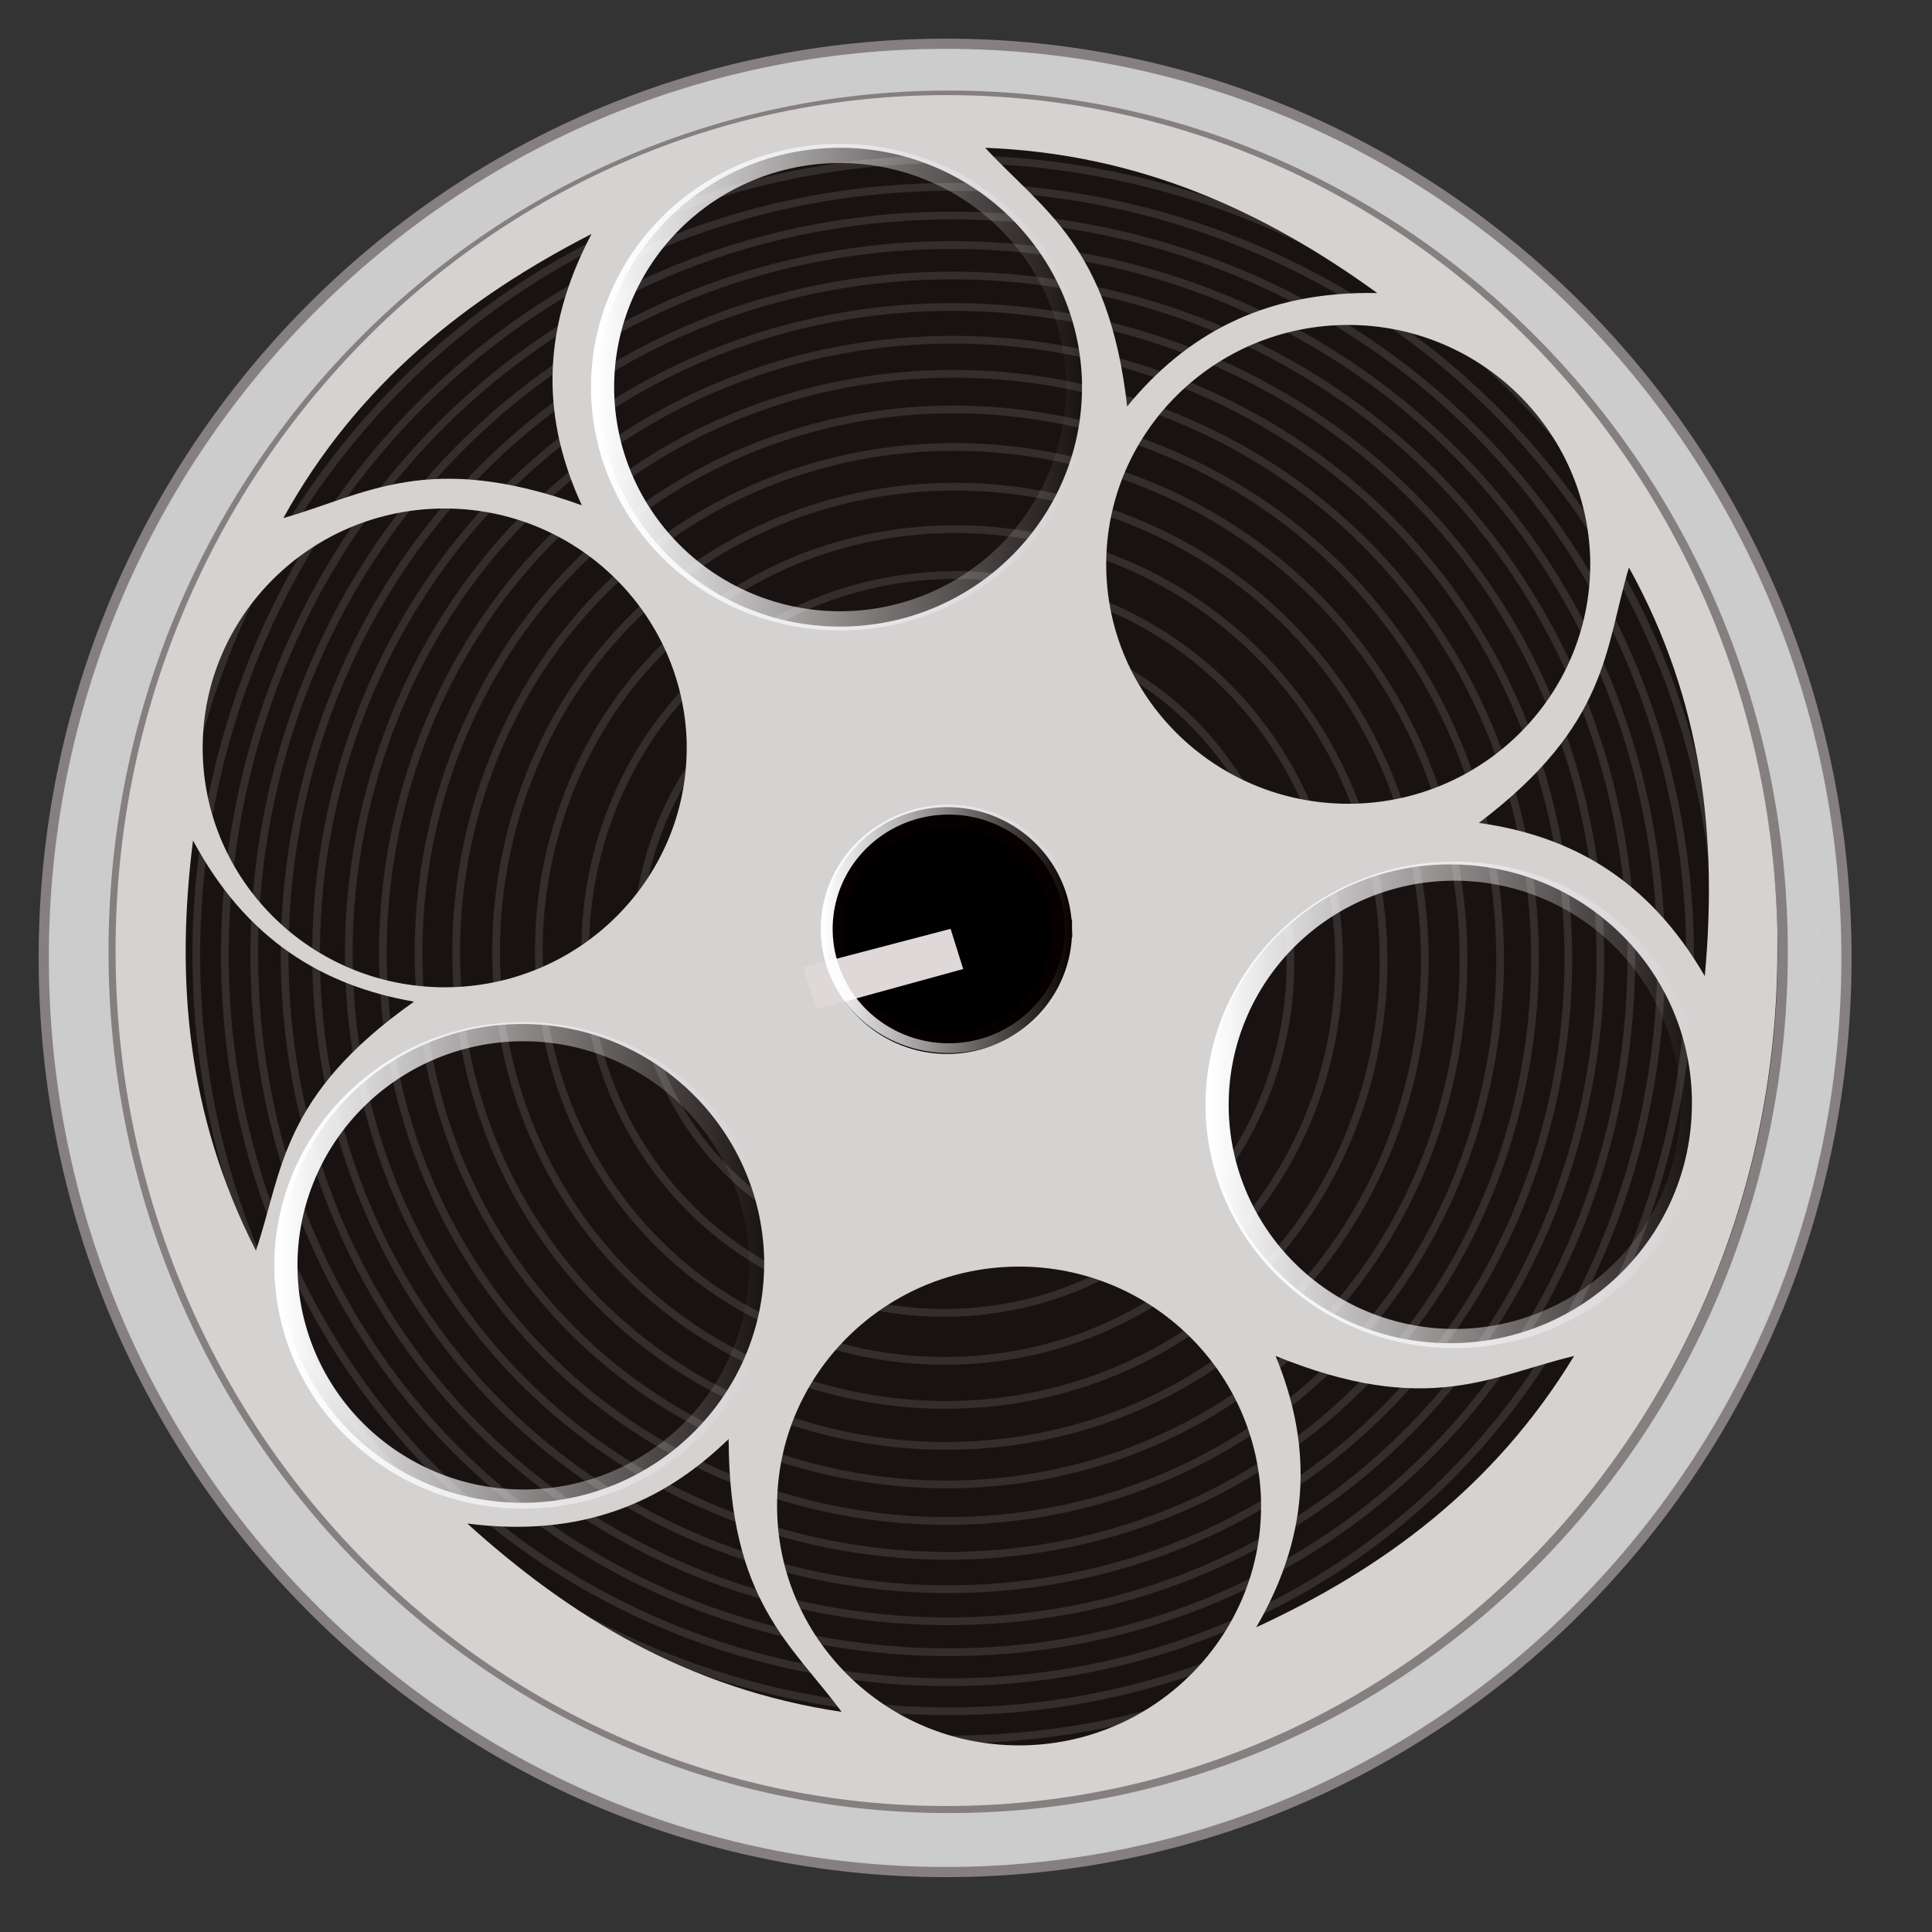 <?xml version="1.0" encoding="UTF-8" standalone="no"?>
<!-- Created with Inkscape (http://www.inkscape.org/) -->
<svg
    xmlns:inkscape="http://www.inkscape.org/namespaces/inkscape"
    xmlns:rdf="http://www.w3.org/1999/02/22-rdf-syntax-ns#"
    xmlns="http://www.w3.org/2000/svg"
    xmlns:sodipodi="http://sodipodi.sourceforge.net/DTD/sodipodi-0.dtd"
    xmlns:cc="http://web.resource.org/cc/"
    xmlns:xlink="http://www.w3.org/1999/xlink"
    xmlns:dc="http://purl.org/dc/elements/1.1/"
    xmlns:svg="http://www.w3.org/2000/svg"
    xmlns:ns1="http://sozi.baierouge.fr"
    id="svg2949"
    sodipodi:docname="filmreel.svg"
    inkscape:export-filename="C:\Documents and Settings\Dave\My Documents\My Pictures\Inkscape\filmreel.png"
    viewBox="0 0 100 100"
    sodipodi:version="0.32"
    inkscape:export-xdpi="135"
    version="1.0"
    inkscape:output_extension="org.inkscape.output.svg.inkscape"
    inkscape:export-ydpi="135"
    inkscape:version="0.45.1"
    sodipodi:docbase="C:\Documents and Settings\Dave\My Documents\My Pictures\Inkscape"
  >
  <rect x="0" y="0" width="100" height="100" fill="#333333" stroke="none"/>
  <defs
      id="defs2952"
    >
    <linearGradient
        id="linearGradient7853"
        inkscape:collect="always"
      >
      <stop
          id="stop7855"
          style="stop-color:#ffffff"
          offset="0"
      />
      <stop
          id="stop7857"
          style="stop-color:#ffffff;stop-opacity:0"
          offset="1"
      />
    </linearGradient
    >
    <filter
        id="filter7352"
        inkscape:collect="always"
      >
      <feGaussianBlur
          id="feGaussianBlur7354"
          stdDeviation="0.472"
          inkscape:collect="always"
      />
    </filter
    >
    <radialGradient
        id="radialGradient7379"
        gradientUnits="userSpaceOnUse"
        cy="46.193"
        cx="62.479"
        gradientTransform="matrix(2.936 -.157 .154 2.799 -144.68 -72.394)"
        r="15.453"
        inkscape:collect="always"
      >
      <stop
          id="stop10845"
          style="stop-color:#ffffff;stop-opacity:0"
          offset="0"
      />
      <stop
          id="stop10847"
          style="stop-color:#191212;stop-opacity:0"
          offset="1"
      />
    </radialGradient
    >
    <linearGradient
        id="linearGradient7381"
        y2="46.251"
        gradientUnits="userSpaceOnUse"
        x2="60.625"
        gradientTransform="matrix(2.438 -.317 .337 2.51 -119.35 -44.643)"
        y1="40.609"
        x1="65.6"
        inkscape:collect="always"
      >
      <stop
          id="stop9792"
          style="stop-color:#ffffff"
          offset="0"
      />
      <stop
          id="stop9794"
          style="stop-color:#191212;stop-opacity:0"
          offset="1"
      />
    </linearGradient
    >
    <linearGradient
        id="linearGradient7383"
        y2="18.584"
        xlink:href="#linearGradient7853"
        gradientUnits="userSpaceOnUse"
        x2="54.028"
        y1="18.584"
        x1="35.045"
        inkscape:collect="always"
    />
    <radialGradient
        id="radialGradient7411"
        gradientUnits="userSpaceOnUse"
        cy="44.058"
        cx="62.877"
        gradientTransform="matrix(2.657 0 0 2.694 -118.12 -69.127)"
        r="17.562"
        inkscape:collect="always"
      >
      <stop
          id="stop13799"
          style="stop-color:#cccccc"
          offset="0"
      />
      <stop
          id="stop13801"
          style="stop-color:#cccccc;stop-opacity:0"
          offset="1"
      />
    </radialGradient
    >
  </defs
  >
  <sodipodi:namedview
      id="base"
      bordercolor="#666666"
      inkscape:pageshadow="2"
      guidetolerance="10.0"
      pagecolor="#ffffff"
      gridtolerance="10.0"
      width="100px"
      inkscape:zoom="5.94"
      objecttolerance="10.0"
      borderopacity="1.0"
      inkscape:current-layer="svg2949"
      inkscape:cx="50"
      inkscape:cy="50"
      inkscape:window-y="0"
      inkscape:window-x="0"
      inkscape:window-height="774"
      height="100px"
      inkscape:pageopacity="0.0"
      inkscape:window-width="1280"
  />
  <g
      id="g4365"
      transform="translate(52.277 6.004)"
    >
    <path
        id="path10813"
        sodipodi:rx="16.923876"
        sodipodi:ry="17.445501"
        style="fill:#191212"
        sodipodi:type="arc"
        d="m41.266 45.266a16.924 17.446 0 1 1 -33.847 0 16.924 17.446 0 1 1 33.847 0z"
        transform="matrix(2.657 0 0 2.617 -68.028 -74.88)"
        sodipodi:cy="45.265572"
        sodipodi:cx="24.34256"
    />
    <path
        id="path3368"
        style="opacity:.117;stroke:#ffffff;stroke-width:.362;fill:none"
        sodipodi:revolution="18.5"
        sodipodi:radius="39.748917"
        d="m-13.561 25.587c-3.127 2.921-8.144 2.419-10.939-0.699-3.215-3.588-2.618-9.23 0.951-12.342 4.005-3.493 10.226-2.809 13.632 1.172 3.757 4.391 2.993 11.154-1.371 14.835-4.753 4.009-12.028 3.17-15.969-1.554-4.25-5.093-3.34-12.856 1.724-17.044 5.418-4.481 13.646-3.505 18.07 1.883 4.705 5.729 3.665 14.403-2.033 19.055-6.027 4.92-15.132 3.819-20.002-2.177-5.129-6.314-3.97-15.834 2.314-20.916 6.591-5.332 16.514-4.116 21.801 2.445 5.529 6.861 4.259 17.174-2.572 22.661-7.122 5.72-17.814 4.397-23.495-2.695-5.909-7.376-4.534-18.439 2.813-24.308 7.624-6.092 19.047-4.667 25.101 2.928 6.271 7.865 4.797 19.641-3.04 25.875-8.102 6.446-20.222 4.925-26.633-3.148-6.617-8.333-5.05-20.791 3.255-27.375 8.56-6.786 21.348-5.173 28.101 3.358 6.952 8.781 5.295 21.894-3.459 28.814-9 7.114-22.431 5.413-29.514-3.559-7.274-9.214-5.53-22.957 3.656-30.202 9.424-7.431 23.475-5.645 30.877 3.752 7.586 9.63 5.759 23.984-3.845 31.542-9.834 7.738-24.486 5.87-32.196-3.937-7.889-10.034-5.981-24.98 4.027-32.841 10.231-8.037 25.466-6.089 33.476 4.116 8.182 10.426 6.196 25.946-4.204 34.102-10.618 8.327-26.418 6.303-34.719-4.29-8.47-10.807-6.408-26.884 4.374-35.328 10.994-8.61 27.346-6.511 35.93 4.458 8.749 11.178 6.613 27.8-4.54 36.524-11.36 8.886-28.25 6.714-37.111-4.622-9.022-11.54-6.814-28.693 4.702-37.691 11.718-9.155 29.132-6.912 38.264 4.782 9.288 11.894 7.01 29.566-4.86 38.831-12.067 9.419-29.995 7.107-39.391-4.938-9.549-12.239-7.203-30.419 5.014-39.946 12.41-9.678 30.84-7.297 40.495 5.09 9.805 12.578 7.391 31.255-5.165 41.038-12.746 9.931-31.668 7.484-41.576-5.238-10.056-12.91-7.576-32.075 5.311-42.11 13.074-10.179 32.48-7.667 42.638 5.385 10.302 13.236 7.757 32.88-5.456 43.16-13.397 10.423-33.276 7.847-43.679-5.527-10.543-13.556-7.936-33.669 5.598-44.192 13.713-10.663 34.058-8.025 44.701 5.667 10.781 13.87 8.112 34.444-5.736 45.206-14.025 10.899-34.828 8.198-45.707-5.805-11.015-14.178-8.284-35.207 5.873-46.203 14.331-11.131 35.584-8.37 46.695 5.94 11.246 14.482 8.455 35.958-6.006 47.184-14.633 11.359-36.329 8.539-47.669-6.073-11.472-14.781-8.622-36.696 6.138-48.15 14.929-11.584 37.062-8.705 48.628 6.204 11.695 15.076 8.787 37.424-6.269 49.101-15.222 11.806-37.784 8.869-49.572-6.332-11.915-15.366-8.949-38.141 6.396-50.039 15.51-12.025 38.497-9.031 50.503 6.459 12.133 15.652 9.111 38.849-6.521 50.964-15.794 12.24-39.199 9.19-51.422-6.584-12.347-15.935-9.269-39.546 6.646-51.876 16.074-12.453 39.892-9.348 52.328 6.707 12.558 16.213 9.425 40.235-6.768 52.776-16.352 12.663-40.576 9.503-53.222-6.828-12.768-16.489-9.581-40.915 6.888-53.665 16.625-12.871 41.251-9.657 54.106 6.948 12.973 16.76 9.732 41.586-7.008 54.543-16.895 13.076-41.919 9.808-54.978-7.067-13.178-17.028-9.884-42.249 7.125-55.41 4.938-3.821 10.771-6.444 16.905-7.606"
        transform="matrix(1.099 0 0 1.111 16.63 21.42)"
        sodipodi:argument="-17.461136"
        sodipodi:cy="19.865255"
        sodipodi:cx="-17.942812"
        sodipodi:expansion="0.56999999"
        sodipodi:type="spiral"
        sodipodi:t0="0.050000001"
    />
  </g
  >
  <path
      id="path11836"
      style="fill:#cccccc"
      d="m48.958 2.264c-25.753 0-46.694 21.195-46.694 47.316-0 26.122 20.941 47.317 46.694 47.317 25.754 0 46.616-21.195 46.616-47.317 0-26.121-20.862-47.316-46.616-47.316zm0.158 2.686c23.841 0 43.157 19.863 43.157 44.316 0 24.452-19.316 44.315-43.157 44.315-23.842 0-43.236-19.863-43.236-44.315-0-24.453 19.394-44.316 43.236-44.316z"
  />
  <path
      id="path13795"
      style="fill-rule:evenodd;stroke:#867f7f;stroke-width:.527;fill:url(#radialGradient7411)"
      d="m48.958 2.264c-25.753 0-46.694 21.195-46.694 47.316-0 26.122 20.941 47.317 46.694 47.317 25.754 0 46.616-21.195 46.616-47.317 0-26.121-20.862-47.316-46.616-47.316zm0.158 2.686c23.841 0 43.157 19.863 43.157 44.316 0 24.452-19.316 44.315-43.157 44.315-23.842 0-43.236-19.863-43.236-44.315-0-24.453 19.394-44.316 43.236-44.316z"
  />
  <g
      id="g3332"
      transform="matrix(1.013 0 0 1.017 1.466 1.266)"
    >
    <path
        id="path10827"
        style="fill:url(#radialGradient7379)"
        d="m29.233 5.088l33.875 84.026 22.48-22.144-79.452-43.075 23.097-18.808z"
    />
    <path
        id="path3218"
        sodipodi:nodetypes="ccc"
        style="fill-rule:evenodd;fill:url(#linearGradient7381)"
        d="m41.75 35.025c15.306-6.302 20.64 9.522 17 15.251-3.766-11.621-8.214-13.662-17-15.251z"
    />
    <path
        id="path4247"
        style="fill:#d5d2d2"
        d="m46.914 3.596c-23.431 0-42.456 19.507-42.456 43.538-0 24.03 19.025 43.538 42.456 43.538 23.43 0 42.456-19.508 42.456-43.538v-1.056c-0.558-23.654-19.387-42.482-42.456-42.482zm-5.441 2.681c6.718 0 12.203 5.323 12.366 11.941v0.243c0 6.723-5.543 12.184-12.366 12.184-6.824 0-12.366-5.461-12.366-12.184s5.542-12.184 12.366-12.184zm7.419 0c7.898 0.305 14.265 3.236 20.033 7.392-5.847-0.111-9.818 2.172-12.778 5.767-0.941-8.213-4.33-10.004-7.255-13.159zm-20.115 4.386c-2.702 5.11-2.445 9.598-0.495 13.809-7.884-2.824-11.082-0.527-15.251 0.65 3.792-6.833 9.403-11.217 15.746-14.459zm38.664 4.63c6.719 0 12.204 5.323 12.366 11.941v0.244c0 6.723-5.542 12.184-12.366 12.184s-12.366-5.461-12.366-12.184 5.542-12.185 12.366-12.185zm-46.166 9.342c6.719 0 12.204 5.322 12.366 11.94v0.244c0 6.723-5.542 12.184-12.366 12.184-6.823 0-12.366-5.461-12.366-12.184 0-6.723 5.543-12.184 12.366-12.184zm60.51 3.005c3.798 6.83 4.523 13.783 3.875 20.794-2.911-4.997-6.89-7.146-11.541-7.798 6.664-5.02 6.426-8.902 7.666-12.996zm-73.37 13.89c2.74 5.09 6.667 7.4 11.294 8.204-6.831 4.799-6.7 8.62-8.079 12.671-3.564-6.951-4.101-13.889-3.215-20.875zm64.22 1.218c6.718 0 12.203 5.242 12.366 11.86v0.324c0 6.723-5.543 12.185-12.366 12.185-6.824 0-12.366-5.462-12.366-12.185 0-6.722 5.542-12.184 12.366-12.184zm-47.403 8.123c6.719 0 12.204 5.323 12.366 11.941v0.243c0 6.723-5.542 12.184-12.366 12.184-6.823 0-12.366-5.461-12.366-12.184s5.543-12.184 12.366-12.184zm25.391 12.347c6.719 0 12.204 5.323 12.366 11.94v0.244c0 6.723-5.542 12.184-12.366 12.184-6.823 0-12.365-5.461-12.365-12.184s5.542-12.184 12.365-12.184zm13.108 4.548c7.758 3.146 11.036 1.005 15.252 0-4.078 6.672-9.766 10.831-16.241 13.809 2.917-4.994 2.76-9.521 0.989-13.809zm-27.947 4.224c0.021 8.266 3.215 10.438 5.771 13.89-7.816-1.158-13.855-4.831-19.126-9.585 5.799 0.743 10.013-1.052 13.355-4.305z"
    />
    <path
        id="path6229"
        sodipodi:rx="2.1994948"
        sodipodi:ry="2.1994948"
        style="stroke-linejoin:bevel;fill-rule:evenodd;stroke:#060000;stroke-linecap:square;stroke-width:0.4;fill:#000000"
        sodipodi:type="arc"
        d="m54.593 43.37a2.2 2.2 0 1 1 -0.001 -0.054"
        sodipodi:open="true"
        transform="matrix(2.657 0 0 2.617 -92.256 -67.42)"
        sodipodi:cy="43.36953"
        sodipodi:cx="52.393097"
        sodipodi:end="6.2590152"
        sodipodi:start="0"
    />
    <path
        id="path6231"
        sodipodi:nodetypes="ccccc"
        style="fill-rule:evenodd;fill:#dfd8d8"
        d="m39.593 47.993l7.531-1.966 0.644 2.046-7.512 2.056-0.663-2.136z"
    />
    <path
        id="path7851"
        sodipodi:rx="9.2918129"
        sodipodi:ry="11.054053"
        style="stroke-linejoin:bevel;stroke:url(#linearGradient7383);stroke-linecap:square;stroke-width:.906;fill:none"
        sodipodi:type="arc"
        d="m53.828 18.584a9.292 11.054 0 1 1 -0.002 -0.268"
        sodipodi:open="true"
        transform="matrix(1.306 0 0 1.076 -16.687 -1.499)"
        sodipodi:cy="18.583628"
        sodipodi:cx="44.536621"
        sodipodi:end="6.2590152"
        sodipodi:start="0"
    />
    <path
        id="path7861"
        sodipodi:rx="9.2918129"
        sodipodi:ry="11.054053"
        style="stroke-linejoin:bevel;stroke:url(#linearGradient7383);stroke-linecap:square;stroke-width:.906;fill:none"
        sodipodi:type="arc"
        d="m53.828 18.584a9.292 11.054 0 1 1 -0.002 -0.268"
        sodipodi:open="true"
        transform="matrix(1.306 0 0 1.076 9.426 7.633)"
        sodipodi:cy="18.583628"
        sodipodi:cx="44.536621"
        sodipodi:end="6.2590152"
        sodipodi:start="0"
    />
    <path
        id="path7865"
        sodipodi:rx="9.2918129"
        sodipodi:ry="11.054053"
        style="stroke-linejoin:bevel;stroke:url(#linearGradient7383);stroke-linecap:square;stroke-width:.906;fill:none"
        sodipodi:type="arc"
        d="m53.828 18.584a9.292 11.054 0 1 1 -0.002 -0.268"
        sodipodi:open="true"
        transform="matrix(1.306 0 0 1.076 14.712 35.027)"
        sodipodi:cy="18.583628"
        sodipodi:cx="44.536621"
        sodipodi:end="6.2590152"
        sodipodi:start="0"
    />
    <path
        id="path7869"
        sodipodi:rx="9.2918129"
        sodipodi:ry="11.054053"
        style="stroke-linejoin:bevel;stroke:url(#linearGradient7383);stroke-linecap:square;stroke-width:.906;fill:none"
        sodipodi:type="arc"
        d="m53.828 18.584a9.292 11.054 0 1 1 -0.002 -0.268"
        sodipodi:open="true"
        transform="matrix(1.306 0 0 1.076 -37.354 16.764)"
        sodipodi:cy="18.583628"
        sodipodi:cx="44.536621"
        sodipodi:end="6.2590152"
        sodipodi:start="0"
    />
    <path
        id="path7873"
        sodipodi:rx="9.2918129"
        sodipodi:ry="11.054053"
        style="stroke-linejoin:bevel;stroke:url(#linearGradient7383);stroke-linecap:square;stroke-width:.906;fill:none"
        sodipodi:type="arc"
        d="m53.828 18.584a9.292 11.054 0 1 1 -0.002 -0.268"
        sodipodi:open="true"
        transform="matrix(1.306 0 0 1.076 -32.868 43.198)"
        sodipodi:cy="18.583628"
        sodipodi:cx="44.536621"
        sodipodi:end="6.2590152"
        sodipodi:start="0"
    />
    <path
        id="path7877"
        sodipodi:rx="9.2918129"
        sodipodi:ry="11.054053"
        style="stroke-linejoin:bevel;stroke:url(#linearGradient7383);stroke-linecap:square;stroke-width:.906;fill:none"
        sodipodi:type="arc"
        d="m53.828 18.584a9.292 11.054 0 1 1 -0.002 -0.268"
        sodipodi:open="true"
        transform="matrix(1.306 0 0 1.076 -7.396 55.373)"
        sodipodi:cy="18.583628"
        sodipodi:cx="44.536621"
        sodipodi:end="6.2590152"
        sodipodi:start="0"
    />
    <path
        id="path7881"
        sodipodi:rx="9.2918129"
        sodipodi:ry="11.054053"
        style="stroke-linejoin:bevel;stroke:url(#linearGradient7383);stroke-linecap:square;stroke-width:.906;fill:none"
        sodipodi:type="arc"
        d="m53.828 18.584a9.292 11.054 0 1 1 -0.002 -0.268"
        sodipodi:open="true"
        transform="matrix(.671 0 0 .549 17.146 35.85)"
        sodipodi:cy="18.583628"
        sodipodi:cx="44.536621"
        sodipodi:end="6.2590152"
        sodipodi:start="0"
    />
  </g
  >
</svg
>
